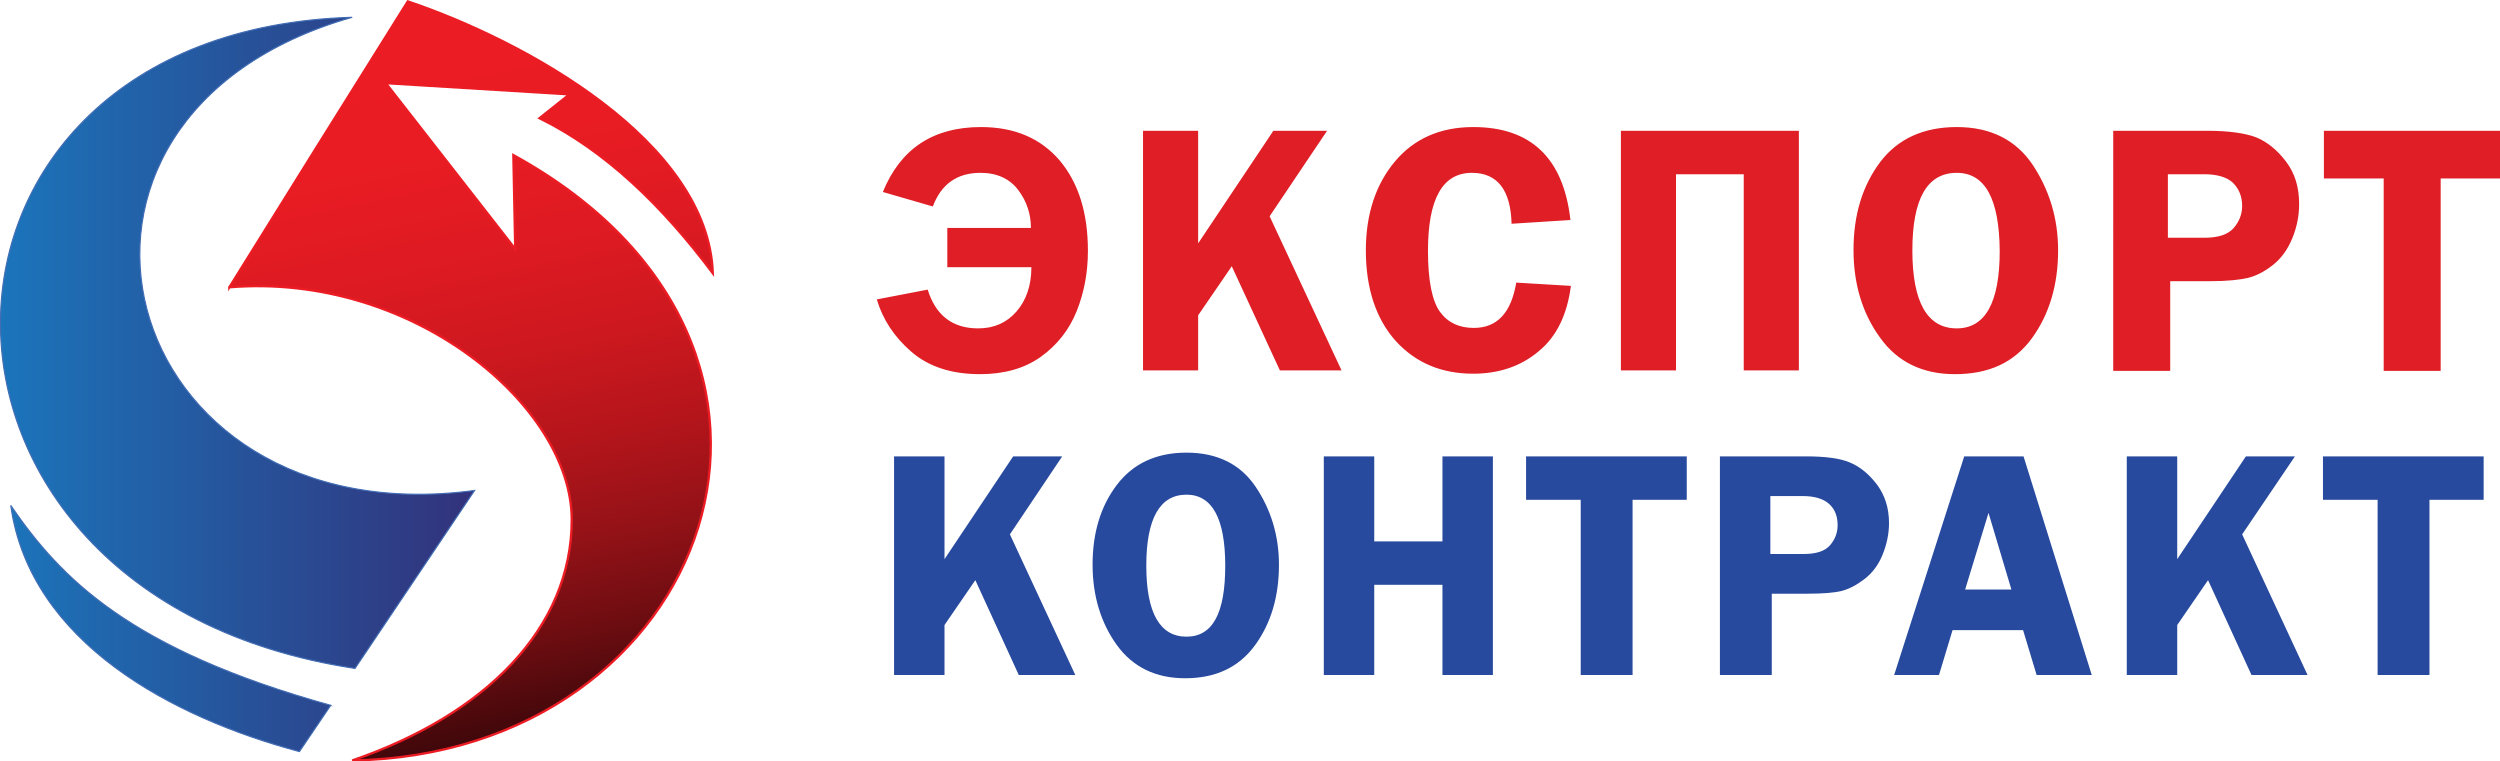 <svg id="Слой_1" xmlns="http://www.w3.org/2000/svg" width="535.2" height="163" viewBox="0 0 535.2 163"><style>.st0{fill:#df1e26}.st1{fill:#274a9e}</style><path class="st0" d="M220.7 48.8c0-3-.9-5.7-2.7-8.1-1.8-2.4-4.5-3.7-8.1-3.7-5 0-8.4 2.4-10.2 7.2L189 41.1c3.8-9.3 10.8-13.9 21-13.9 7.2 0 12.8 2.4 16.9 7.2 4 4.8 6 11.2 6 19.3 0 4.6-.8 8.9-2.4 12.9-1.6 4-4.2 7.3-7.7 9.8-3.5 2.5-7.9 3.7-13 3.7-6.1 0-11-1.6-14.7-4.8-3.7-3.2-6.1-6.9-7.4-11.2l10.9-2.1c1.7 5.5 5.3 8.3 10.8 8.3 3.4 0 6.1-1.2 8.2-3.6 2.1-2.4 3.2-5.6 3.2-9.5h-18v-8.4h17.9zM256.5 28v24.1L272.6 28h11.5l-12.3 18.3 15.4 33H274L263.7 57l-7.2 10.5v11.8h-11.8V28h11.8zM336.2 47.1l-12.6.8c-.2-7.2-3-10.9-8.5-10.9-6.3 0-9.4 5.6-9.4 16.7 0 6.4.9 10.8 2.6 13.1 1.7 2.3 4.1 3.4 7.2 3.4 5 0 8-3.2 9.1-9.7l11.7.7c-.8 6.1-3 10.8-6.9 14-3.8 3.2-8.5 4.8-14 4.8-6.8 0-12.3-2.3-16.6-7-4.2-4.7-6.4-11.2-6.4-19.4 0-7.7 2.1-14.1 6.2-19s9.7-7.4 16.8-7.4c12.3 0 19.3 6.6 20.8 19.9zM347 79.3V28h38.1v51.3h-11.8v-42h-14.5v42H347zM418.5 80.1c-6.9 0-12.3-2.6-16-7.8-3.8-5.2-5.7-11.5-5.7-18.8 0-7.5 1.9-13.7 5.7-18.8 3.8-5 9.3-7.5 16.4-7.5 7.2 0 12.6 2.7 16.2 8 3.6 5.4 5.5 11.5 5.5 18.4 0 7.4-1.9 13.7-5.6 18.8-3.8 5.2-9.2 7.7-16.5 7.7zm.4-43.1c-6.3 0-9.5 5.5-9.5 16.6 0 11.1 3.2 16.7 9.5 16.7 6.1 0 9.2-5.5 9.2-16.6C428 42.6 425 37 418.9 37zM464.6 60.3v19.1h-12.2V28h20.2c4.5 0 8 .5 10.4 1.4 2.4 1 4.5 2.7 6.4 5.2 1.9 2.5 2.8 5.5 2.8 9.1 0 2.5-.5 5-1.5 7.4-1 2.4-2.4 4.3-4.2 5.7-1.8 1.4-3.6 2.3-5.3 2.7s-4.4.7-8.1.7h-8.5zm-.5-9.4h7.8c3 0 5.1-.7 6.3-2.1 1.2-1.4 1.8-3 1.8-4.7 0-2.1-.7-3.7-2-5-1.3-1.2-3.4-1.8-6.1-1.8h-7.8v13.6zM535.2 28v10.2h-12.7v41.2h-12.2V38.2h-12.8V28h37.7z"/><path class="st1" d="M202.2 97.7v22l14.7-22h10.5l-11.2 16.7 14 30.1h-12.1l-9.3-20.3-6.6 9.6v10.7h-10.8V97.7h10.8zM253.7 145.2c-6.3 0-11.2-2.4-14.6-7.1-3.4-4.7-5.2-10.5-5.2-17.2 0-6.8 1.7-12.5 5.2-17.1 3.5-4.6 8.5-6.9 14.9-6.9 6.5 0 11.5 2.4 14.8 7.3 3.3 4.9 5 10.5 5 16.7 0 6.8-1.7 12.5-5.1 17.2-3.5 4.8-8.5 7.1-15 7.1zm.3-39.3c-5.7 0-8.6 5.1-8.6 15.2s2.9 15.2 8.6 15.2c5.6 0 8.3-5 8.3-15.2 0-10.1-2.8-15.2-8.3-15.2zM319.6 97.7v46.8h-10.8v-19.3h-14.6v19.3h-10.8V97.7h10.8v18.2h14.6V97.7h10.8zM361.1 97.7v9.3h-11.6v37.5h-11.1V107h-11.7v-9.3h34.4zM379.3 127.1v17.4h-11.1V97.7h18.4c4.1 0 7.3.4 9.4 1.3 2.2.9 4.1 2.5 5.8 4.7 1.7 2.3 2.6 5 2.6 8.3 0 2.3-.5 4.6-1.4 6.8-.9 2.2-2.2 3.9-3.9 5.2-1.7 1.3-3.3 2.1-4.8 2.5-1.6.4-4 .6-7.4.6h-7.6zm-.3-8.5h7.1c2.7 0 4.6-.6 5.7-1.9 1.1-1.3 1.6-2.7 1.6-4.3 0-1.9-.6-3.4-1.8-4.5-1.2-1.1-3.1-1.7-5.6-1.7h-7v12.4zM433.2 97.7l14.6 46.8H436l-2.9-9.6H418l-2.9 9.6h-9.6l15-46.8h12.7zm-12.5 28.5h9.9l-4.9-16.4-5 16.4zM466.1 97.7v22l14.7-22h10.5L480 114.4l14 30.1h-12l-9.3-20.3-6.6 9.6v10.7h-10.8V97.7h10.8zM531.7 97.7v9.3h-11.6v37.5H509V107h-11.7v-9.3h34.4z"/><linearGradient id="SVGID_1_" gradientUnits="userSpaceOnUse" x1="89.593" y1="5.05" x2="125.517" y2="177.189"><stop offset="0" stop-color="#ec1c24"/><stop offset=".158" stop-color="#e91c23"/><stop offset=".291" stop-color="#de1a22"/><stop offset=".416" stop-color="#cd181f"/><stop offset=".535" stop-color="#b4151b"/><stop offset=".651" stop-color="#941217"/><stop offset=".764" stop-color="#6d0d11"/><stop offset=".875" stop-color="#3e070a"/><stop offset=".981" stop-color="#0a0102"/><stop offset="1"/></linearGradient><path d="M49.1 61.5C61.8 41.1 74.5 20.7 87.3.3c25.2 8.5 64.3 30 65.3 58.2-10.8-14.4-22.9-26.2-37.1-33.2l6.4-5.1-39.3-2.4 27.7 35.5-.4-20.1c74.8 41.1 42.2 128.3-34.5 129.6 28.5-9.8 47-28.3 47-51.6-.1-24.4-34.2-52.9-73.3-49.7z" fill-rule="evenodd" clip-rule="evenodd" fill="url(#SVGID_1_)" stroke="#ec1c24" stroke-width=".5"/><linearGradient id="SVGID_2_" gradientUnits="userSpaceOnUse" x1=".125" y1="82.332" x2="101.606" y2="82.332"><stop offset="0" stop-color="#1b75bb"/><stop offset="1" stop-color="#32327b"/></linearGradient><path d="M101.6 105L76 143.1C-26.5 127.6-23.7 6.6 75.4 3.7.4 25.1 24.5 115.3 101.6 105zm-30.8 46C27.7 139 13 123.8 2.3 108.2c4.1 29.4 34.8 45.5 61.8 52.7l6.7-9.9z" fill-rule="evenodd" clip-rule="evenodd" fill="url(#SVGID_2_)" stroke="#426db4" stroke-width=".25"/></svg>